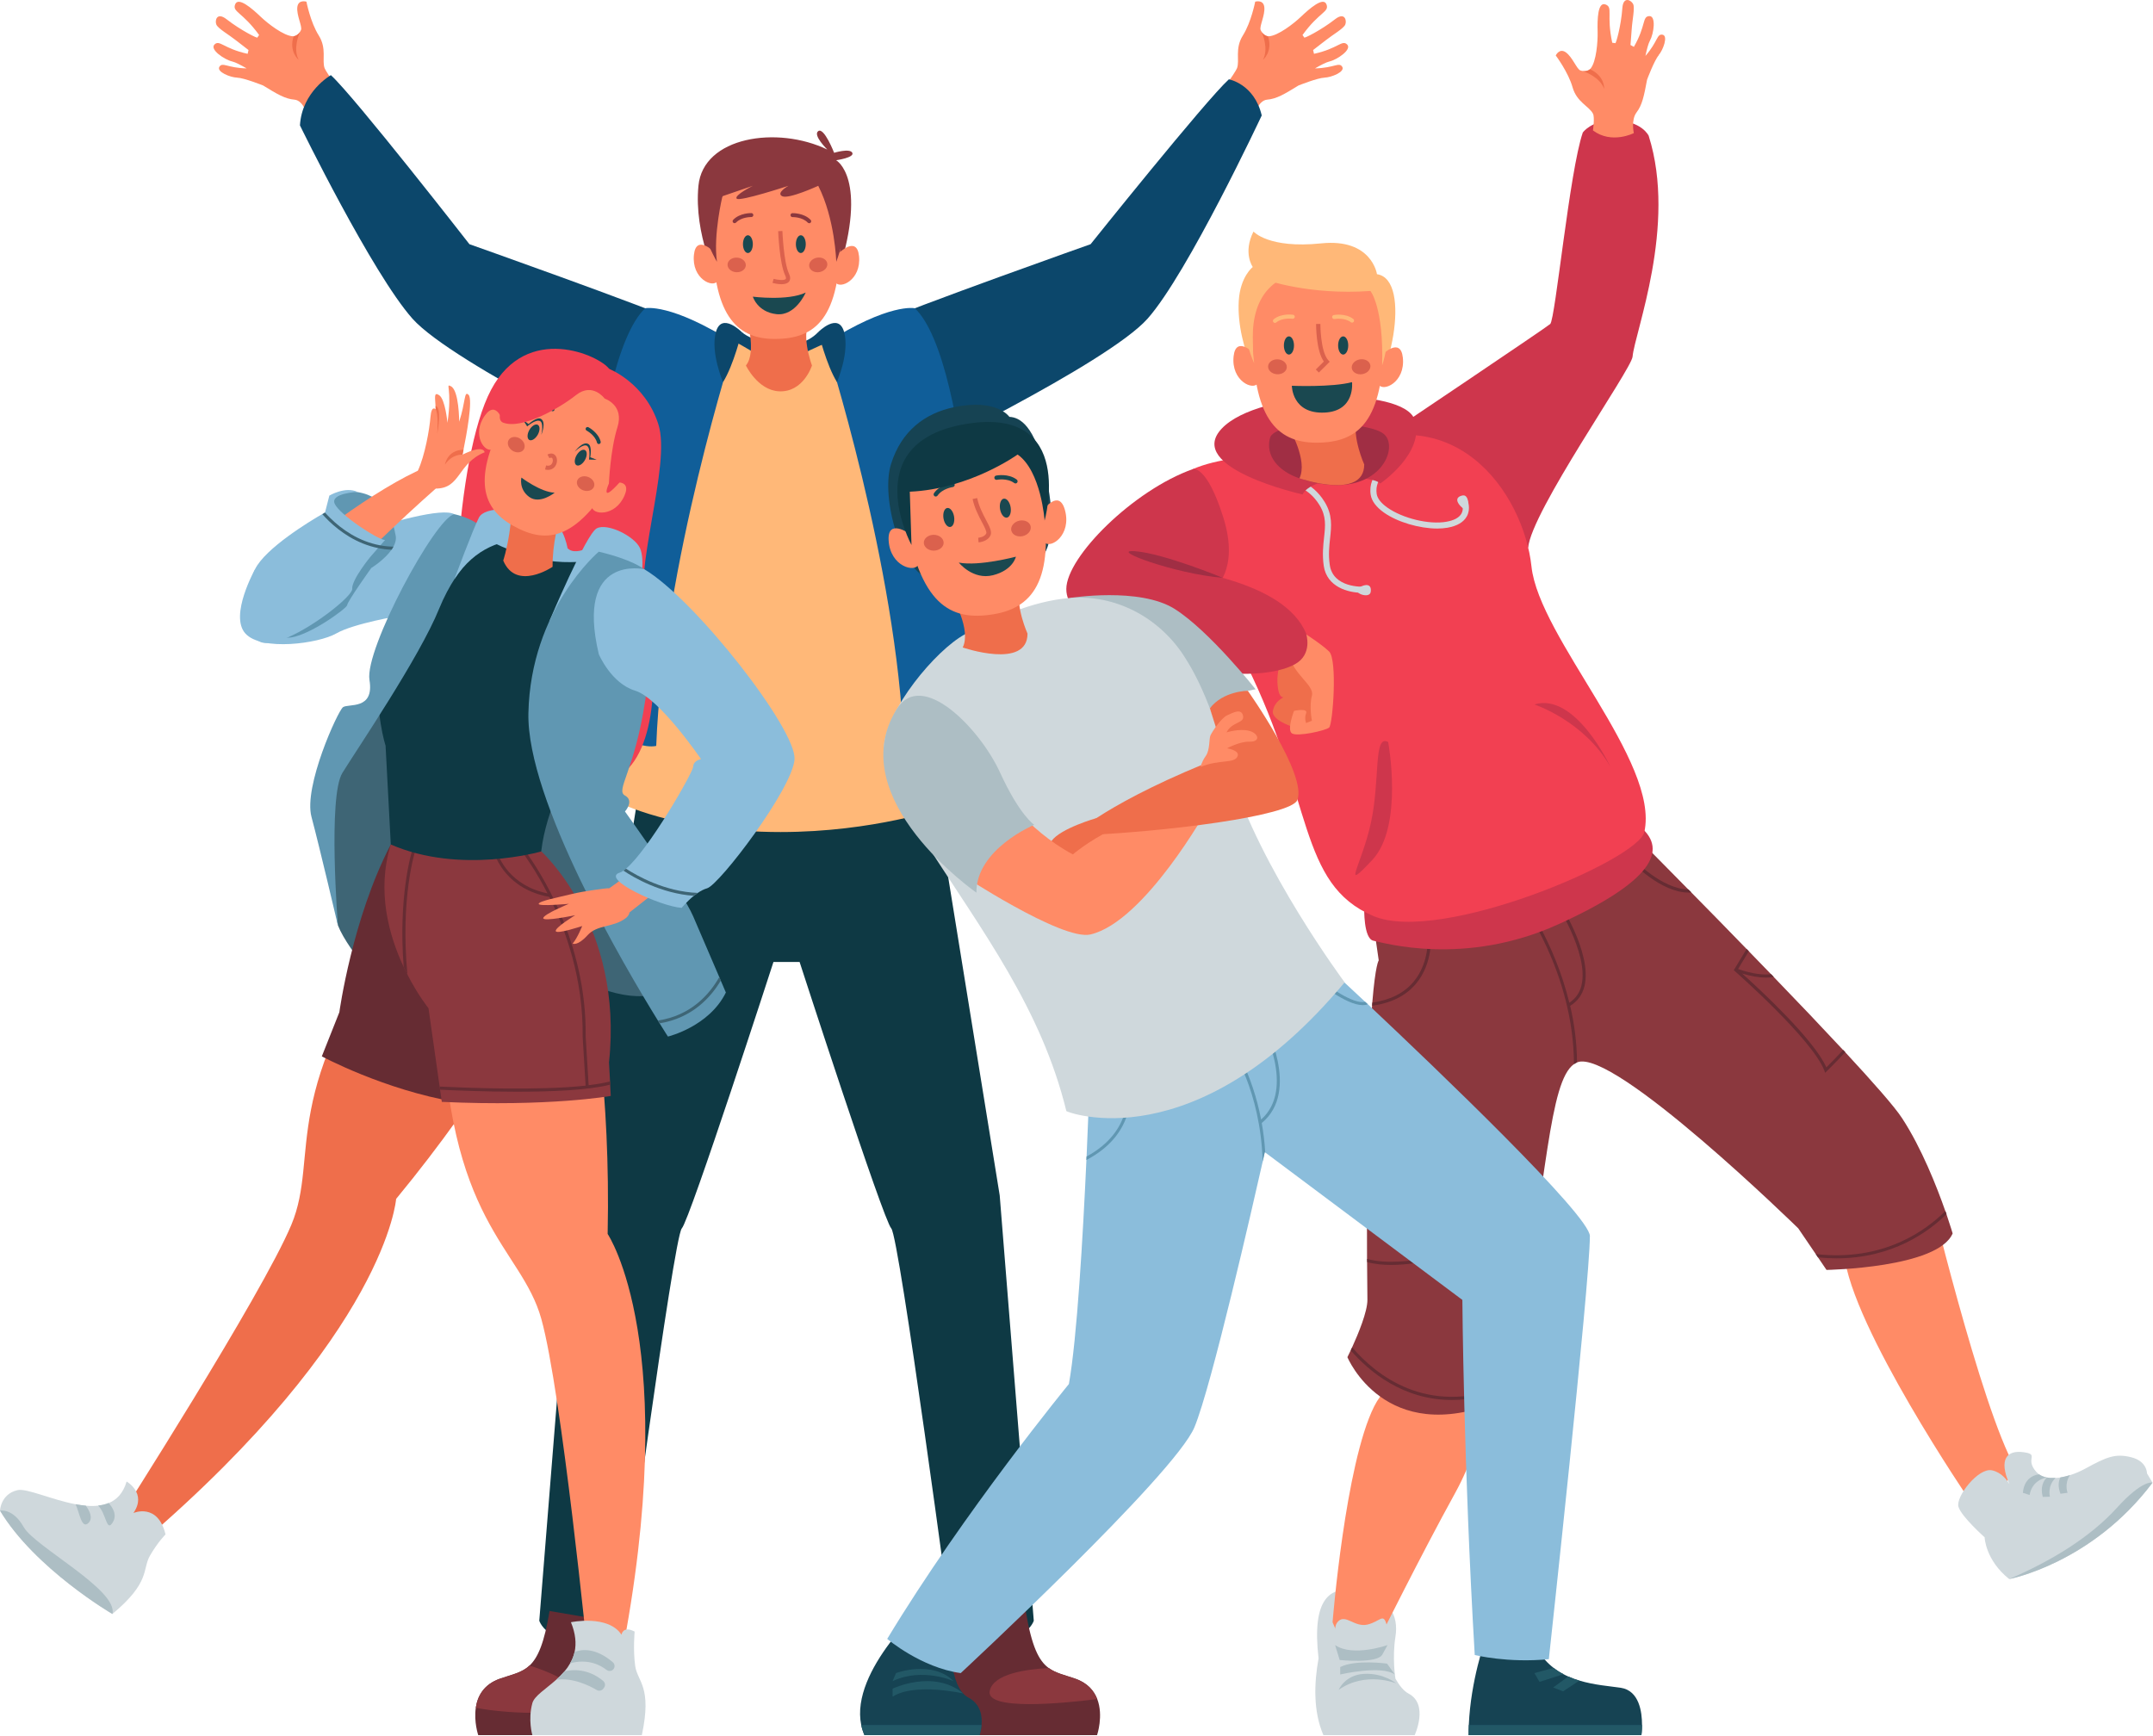 <svg width="1613" height="1301" viewBox="0 0 1613 1301" fill="none" xmlns="http://www.w3.org/2000/svg">
<path d="M1055.24 1268.92C1051.7 1267.07 1048.41 1262.96 1045.45 1257.78C1045.45 1257.78 1042.89 1242.46 1045.45 1226.35C1048 1210.25 1040.96 1197.1 1018.11 1192.13C995.875 1187.33 982.699 1198.01 987.846 1242.58C984.47 1261.11 983.77 1282.23 991.469 1300.06H1059.86C1059.86 1300.06 1070.64 1276.97 1055.24 1268.92Z" fill="#CFD8DC"/>
<path d="M1115.27 1028.66C1115.27 1028.66 1115.27 1073.16 1090.12 1118.76C1064.51 1165.22 1032.85 1228.94 1032.85 1228.94C1032.85 1228.94 1011.77 1249.48 998.345 1215.47C998.345 1215.47 1007.81 1097.07 1029.51 1053.76C1051.21 1010.42 1115.23 1028.66 1115.23 1028.66H1115.27Z" fill="#FF8B66"/>
<path d="M1443.25 883.844C1443.25 883.844 1483.97 1054.79 1509.91 1099.9C1509.91 1099.9 1503.94 1118.76 1475.9 1124.47C1475.9 1124.47 1387.26 994.481 1381.58 939.717C1375.89 884.954 1443.29 883.844 1443.29 883.844H1443.25Z" fill="#FF8B66"/>
<path d="M1462.93 924.065C1452.1 950.111 1368.4 951.508 1368.4 951.508L1362.02 942.1L1360.33 939.635L1347.24 920.367C1347.24 920.367 1208.53 784.628 1181.52 796.008H1181.48C1180.7 796.378 1179.91 796.789 1179.17 797.323C1160.6 810.552 1158.88 883.023 1136.93 1004.67C1134.83 1016.21 1130.18 1029.65 1126.64 1038.97C1126.23 1039.96 1125.86 1040.95 1125.48 1041.85C1123.47 1046.99 1122.07 1050.27 1122.07 1050.27C1037.42 1084.49 1009.46 1016.87 1009.46 1016.87C1009.46 1016.87 1010.45 1014.9 1011.93 1011.78C1012.26 1011.08 1012.63 1010.3 1013 1009.48C1017.45 999.699 1024.53 982.772 1024.45 973.857C1024.37 964.039 1024.28 954.589 1024.2 945.551C1024.2 944.729 1024.2 943.949 1024.16 943.168C1024.04 913.917 1024.08 888.528 1024.24 866.466V864.124C1024.32 854.511 1024.49 845.514 1024.65 837.133V834.75C1025.4 796.296 1026.63 770.619 1027.95 753.528C1027.99 752.748 1028.07 751.926 1028.11 751.187C1030.46 722.387 1032.93 719.594 1032.93 719.594L1015.97 601.973H1200.99C1200.99 601.973 1228.79 629.745 1264.85 666.432C1265.64 667.172 1266.38 667.911 1267.08 668.651C1280.17 681.92 1294.29 696.341 1308.45 710.966C1309.03 711.541 1309.61 712.117 1310.1 712.651C1315.66 718.402 1321.26 724.154 1326.78 729.865C1327.48 730.563 1328.09 731.261 1328.79 731.96C1347.36 751.146 1365.35 770.085 1380.75 786.641C1381.29 787.176 1381.82 787.751 1382.32 788.285C1403.4 811.045 1419.45 829.245 1424.97 837.749C1439.63 860.139 1451.08 889.308 1457.37 907.303C1457.7 908.165 1457.95 908.905 1458.24 909.685C1461.2 918.436 1462.85 924.024 1462.85 924.024L1462.93 924.065Z" fill="#8B383E"/>
<path d="M1060.68 737.26C1053.15 746.175 1042.15 751.639 1027.99 753.57C1028.03 752.789 1028.11 751.967 1028.15 751.228C1041.49 749.297 1051.83 744.12 1058.91 735.739C1071.63 720.785 1069.57 700.572 1069.53 700.408L1071.84 700.12C1071.92 700.983 1074.02 721.525 1060.68 737.26Z" fill="#662C33"/>
<path d="M1267.16 668.692C1266.42 668.733 1265.76 668.774 1265.02 668.774C1244.43 668.774 1222.98 646.343 1221.87 645.192L1223.52 643.59C1223.8 643.919 1245.17 666.268 1264.93 666.432C1265.72 667.172 1266.46 667.911 1267.16 668.651V668.692Z" fill="#662C33"/>
<path d="M1126.68 1039.02C1126.27 1040 1125.9 1040.99 1125.53 1041.89C1111.82 1046.9 1099.26 1048.96 1087.77 1048.96C1051.21 1048.96 1025.89 1027.84 1011.97 1011.82C1012.3 1011.12 1012.67 1010.34 1013.04 1009.52C1030.83 1030.31 1068.83 1060.99 1126.68 1038.97V1039.02Z" fill="#662C33"/>
<path d="M1176.37 753.693C1179.42 766.798 1181.4 781.054 1181.48 796.05C1180.7 796.419 1179.91 796.83 1179.17 797.364C1179.09 728.509 1139.11 674.772 1138.66 674.156L1140.47 672.8C1140.84 673.252 1164.52 705.174 1175.71 751.31C1180.37 748.27 1183.54 743.874 1184.85 738.204C1190.62 714.048 1164.43 674.526 1164.19 674.115L1166.08 672.841C1167.19 674.526 1193.05 713.555 1187.12 738.697C1185.55 745.271 1181.89 750.242 1176.33 753.652L1176.37 753.693Z" fill="#662C33"/>
<path d="M1382.4 788.367C1375.61 795.762 1369.18 802.048 1368.61 802.582L1367.37 803.814L1366.8 802.171C1357.82 778.753 1300.22 728.057 1299.64 727.564L1298.94 726.907L1308.54 711.048C1309.11 711.624 1309.69 712.199 1310.18 712.733L1302.15 726.044C1313.35 729.906 1321.3 730.604 1326.9 729.906C1327.6 730.604 1328.22 731.302 1328.92 732.001C1327.02 732.329 1325.05 732.494 1322.95 732.494C1317.8 732.494 1311.87 731.426 1305.24 729.454C1318.34 741.203 1358.97 778.795 1368.28 799.747C1371.9 796.173 1376.47 791.489 1380.88 786.683C1381.41 787.217 1381.95 787.792 1382.44 788.326L1382.4 788.367Z" fill="#662C33"/>
<path d="M1066.36 945.222L1065.46 945.387C1064.59 945.633 1054.22 947.77 1042.28 947.77C1036.31 947.77 1029.97 947.235 1024.28 945.633C1024.28 944.812 1024.28 944.031 1024.24 943.25C1039.31 947.564 1059.49 944.236 1064.06 943.374L1060.23 848.472C1058.09 853.689 1053.85 860.797 1045.86 864.699C1042.07 866.63 1037.83 867.534 1033.14 867.534C1030.34 867.534 1027.41 867.205 1024.32 866.548V864.206C1032.23 866.014 1039.11 865.521 1044.79 862.645C1054.46 857.839 1058.33 847.609 1059.49 843.542C1051.87 844.692 1036.43 840.789 1024.7 837.215V834.832C1037.38 838.653 1054.5 843.09 1060.68 840.953L1062.16 840.46L1066.36 945.222Z" fill="#662C33"/>
<path d="M1458.32 909.727C1445.02 922.832 1417.77 942.84 1375.85 942.84C1371.41 942.84 1366.8 942.593 1362.02 942.1L1360.33 939.635C1411.3 945.469 1443.25 921.6 1457.46 907.385C1457.79 908.206 1458.03 908.946 1458.32 909.727Z" fill="#662C33"/>
<path d="M1235.25 101.868C1235.25 101.868 1230.14 90.2 1208.69 90.2C1192.14 90.2 1185.8 99.32 1185.8 99.32C1175.88 128.202 1165.26 238.839 1161.43 242.742C1159.49 244.755 1036.68 327.25 1036.68 327.25C1103.33 328.482 1144.88 410.443 1144.88 410.443C1147.02 383.493 1222.28 276.759 1223.1 267.268C1224.63 249.315 1256.45 169.121 1235.21 101.868H1235.25Z" fill="#CE364C"/>
<path d="M1022.06 680.236C1022.06 680.236 1021.44 703.325 1028.94 704.845C1036.43 706.365 1097.36 724.36 1167.44 692.561C1237.51 660.763 1249.7 637.181 1229.16 619.721C1208.57 602.219 1022.06 680.277 1022.06 680.277V680.236Z" fill="#CE364C"/>
<path d="M993.981 343.231C993.981 343.231 930.205 335.713 893.644 351.489C893.644 351.489 883.433 396.639 933.705 497.704C983.935 598.768 972.283 662.406 1028.94 686.358C1079.17 707.598 1227.26 644.371 1231.92 623.418C1243.61 570.626 1153.07 478.025 1147.35 424.37C1141.62 370.716 1089.05 290.028 993.981 343.231Z" fill="#F24052"/>
<path d="M893.644 351.489C849.095 367.265 798.948 417.222 798.865 441.296C798.783 465.371 840.696 474.656 840.696 474.656L909.372 441.296C909.372 441.296 929.011 427.616 916.495 387.724C903.978 347.832 893.644 351.489 893.644 351.489Z" fill="#CE364C"/>
<path d="M1076.78 396.023C1063.48 396.023 1046.93 391.257 1036.68 383.945C1031.04 379.918 1027.66 375.399 1026.92 370.839C1024.41 355.022 1039.81 347.011 1040.46 346.682L1042.52 350.749C1041.99 351.037 1029.43 357.651 1031.41 370.141C1031.94 373.468 1034.66 376.96 1039.31 380.247C1050.8 388.423 1070.68 393.229 1083.61 390.929C1089.46 389.902 1093.25 387.806 1094.94 384.725C1096.99 380.945 1095.22 376.632 1095.22 376.591L1099.42 374.783C1099.55 375.029 1102.1 381.069 1098.97 386.82C1096.58 391.216 1091.68 394.133 1084.4 395.407C1082.05 395.818 1079.45 396.023 1076.74 396.023H1076.78Z" fill="#CFD8DC"/>
<path d="M1020.25 444.131C1010.37 444.131 994.022 440.023 991.716 423.877C990.564 415.661 991.305 408.8 991.963 402.761C992.952 393.846 993.693 386.82 988.505 378.398C979.9 364.471 968.207 363.567 967.713 363.526L968.001 358.966C968.578 358.966 982.494 359.993 992.375 376.015C998.386 385.793 997.481 394.297 996.492 403.295C995.834 409.375 995.134 415.62 996.245 423.261C998.716 440.68 1020.99 439.612 1021.94 439.571L1022.23 444.131C1021.61 444.131 1020.95 444.172 1020.29 444.172L1020.25 444.131Z" fill="#CFD8DC"/>
<path d="M1034.12 362.253C1034.12 362.253 1067.84 339.328 1059.86 314.555C1051.87 289.741 943.298 291.466 915.301 321.128C887.304 350.79 975.865 370.469 975.865 370.469C982.741 356.665 1026.55 355.145 1034.17 362.294L1034.12 362.253Z" fill="#CE364C"/>
<path d="M973.518 358.391C957.502 352.968 948.032 341.464 951.45 328.153C954.867 314.843 1023.67 314.514 1036.68 325.113C1049.69 335.713 1031.36 377.987 973.477 358.391H973.518Z" fill="#A02E44"/>
<path d="M965.901 321.005C965.901 321.005 980.065 345.121 973.518 358.391C973.518 358.391 1022.06 375.112 1022.06 347.997C1022.06 347.997 1012.92 327.661 1016.38 314.555L965.901 321.005Z" fill="#EF6E4B"/>
<path d="M949.721 299.929C949.721 299.929 925.882 261.804 928.065 225.405C929.176 207.205 938.563 200.056 938.563 200.056C938.563 200.056 930.988 189.539 939.099 173.475C939.099 173.475 950.339 186.458 989.782 182.349C1027.82 178.405 1031.61 205.438 1031.61 205.438C1058.79 209.464 1040.46 291.507 1021.48 299.888H949.721V299.929Z" fill="#FFB878"/>
<path d="M939.592 264.721C939.592 264.721 925.882 251.081 924.194 267.022C922.259 285.509 939.057 292.945 942.351 287.07C945.645 281.195 939.592 264.721 939.592 264.721Z" fill="#FF8B66"/>
<path d="M1035.61 265.707C1035.61 265.707 1049.32 252.067 1051 268.008C1052.94 286.495 1036.14 293.931 1032.85 288.056C1029.55 282.181 1035.61 265.707 1035.61 265.707Z" fill="#FF8B66"/>
<path d="M986.158 331.687C955.732 331.687 938.563 311.843 938.563 252.396C938.563 221.707 954.208 202.891 988.299 202.891C1022.39 202.891 1036.72 221.707 1036.72 252.396C1036.72 316.28 1017.61 331.687 986.158 331.687Z" fill="#FF8B66"/>
<path d="M1026.63 273.595C1027.17 276.635 1024.49 279.675 1020.66 280.333C1016.83 280.99 1013.29 279.059 1012.76 276.019C1012.22 272.979 1014.9 269.939 1018.73 269.281C1022.55 268.624 1026.1 270.555 1026.63 273.595Z" fill="#DB614D"/>
<path d="M964.049 275.279C963.843 278.361 960.549 280.661 956.679 280.415C952.809 280.168 949.844 277.457 950.05 274.376C950.256 271.294 953.55 268.994 957.42 269.24C961.29 269.487 964.255 272.198 964.049 275.279Z" fill="#DB614D"/>
<path d="M1013.21 241.715C1012.8 241.797 1012.39 241.715 1012.06 241.427C1007.2 237.729 999.951 239.044 999.827 239.044C999.004 239.167 998.222 238.674 998.057 237.812C997.892 236.99 998.428 236.209 999.251 236.045C999.58 235.963 1007.98 234.484 1013.87 239.003C1014.53 239.496 1014.65 240.482 1014.16 241.139C1013.91 241.468 1013.54 241.673 1013.17 241.715H1013.21Z" fill="#FFB878"/>
<path d="M954.99 241.92C954.62 241.879 954.249 241.673 954.002 241.386C953.467 240.728 953.549 239.784 954.208 239.249C959.972 234.525 968.412 235.798 968.742 235.84C969.565 235.963 970.142 236.743 970.018 237.565C969.895 238.387 969.071 238.962 968.289 238.839C968.248 238.839 960.837 237.77 956.143 241.591C955.814 241.879 955.402 241.961 954.99 241.92Z" fill="#FFB878"/>
<path d="M1010.08 258.846C1010.08 262.626 1008.39 265.666 1006.29 265.666C1004.19 265.666 1002.5 262.626 1002.5 258.846C1002.5 255.067 1004.19 252.026 1006.29 252.026C1008.39 252.026 1010.08 255.067 1010.08 258.846Z" fill="#1A4850"/>
<path d="M969.442 258.846C969.442 262.626 967.754 265.666 965.654 265.666C963.554 265.666 961.866 262.626 961.866 258.846C961.866 255.067 963.554 252.026 965.654 252.026C967.754 252.026 969.442 255.067 969.442 258.846Z" fill="#1A4850"/>
<path d="M947.868 209.505C947.868 209.505 980.271 221.337 1026.75 218.01C1026.75 218.01 1036.68 230.335 1035.48 273.842C1035.48 273.842 1062.7 195.496 983.235 195.496C903.772 195.496 939.592 272.116 939.592 272.116C939.592 272.116 933.087 224.213 947.868 209.505Z" fill="#FFB878"/>
<path d="M988.052 279.141L985.787 276.841L991.798 270.884C985.952 262.667 985.993 243.604 985.993 242.742H989.204C989.204 242.947 989.204 263.447 995.133 269.898L996.204 271.048L988.052 279.141Z" fill="#DB614D"/>
<path d="M967.878 289.042C967.878 289.042 997.81 290.316 1012.92 286.331C1012.92 286.331 1015.6 308.064 992.376 309.132C967.837 310.282 967.837 289.042 967.837 289.042H967.878Z" fill="#1A4850"/>
<path d="M1095.84 371.209C1101.56 370.141 1100.99 385.054 1095.84 380.74C1090.69 376.426 1090.12 372.277 1095.84 371.209Z" fill="#CFD8DC"/>
<path d="M1026.92 443.515C1026.05 449.267 1012.1 443.803 1017.9 440.393C1023.67 436.942 1027.78 437.804 1026.92 443.515Z" fill="#CFD8DC"/>
<path d="M965.572 474.656C965.572 474.656 956.514 497.868 957.008 510.973C957.543 524.079 961.825 522.395 961.825 522.395C961.825 522.395 954.949 525.106 953.632 532.665C952.314 540.225 971.459 545.771 972.777 545.771C974.094 545.771 987.599 540.636 987.599 540.636L990.44 497.745L978.5 490.268L965.572 474.656Z" fill="#EF6E4B"/>
<path d="M972.818 471.616C972.818 471.616 989.329 481.887 995.751 488.131C1002.13 494.417 998.51 542.854 995.751 545.155C992.993 547.455 971.954 552.139 967.919 549.51C963.884 546.88 969.483 532.624 969.483 532.624C969.483 532.624 980.065 530.324 978.541 534.35C977.018 538.376 978.541 541.745 978.541 541.745L982.864 540.019C982.864 540.019 980.724 529.173 982.864 521.203C985.005 513.233 967.96 504.811 965.902 490.185C963.843 475.56 972.818 471.575 972.818 471.575V471.616Z" fill="#FF8B66"/>
<path d="M801.583 448.034C796.313 425.233 818.958 417.181 850.496 421.084C887.056 425.603 962.155 435.134 978.5 474.656C978.5 474.656 983.852 490.268 970.019 497.745C931.44 518.697 811.505 490.843 801.583 448.034Z" fill="#CE364C"/>
<path d="M916 432.916C916 432.916 872.399 414.839 850.701 413.031C829.003 411.183 880.716 430.122 916 432.916Z" fill="#A02E44"/>
<path d="M1242.7 41.393C1239.41 45.132 1233.97 59.675 1233.97 59.675C1231.67 71.918 1230.35 78.656 1226.07 84.243C1221.83 89.871 1224.05 99.731 1224.05 99.731C1224.05 99.731 1207.42 108.277 1193.42 97.718C1193.42 97.718 1194.9 87.899 1193.42 85.147C1190.54 79.6 1181.31 76.601 1178.14 65.386C1174.97 54.129 1165.55 41.557 1165.55 41.557C1165.55 41.557 1168.26 35.724 1173.16 39.257C1178.14 42.872 1181.31 51.828 1183.99 52.773C1184.53 52.938 1185.1 53.102 1185.64 53.143C1185.64 53.143 1185.68 53.143 1185.76 53.184C1187.82 53.472 1189.92 53.02 1191.2 51.787C1191.28 51.746 1191.44 51.664 1191.53 51.5C1196.05 46.241 1197.08 30.835 1196.92 23.933C1196.63 14.36 1197 1.132 1202.85 3.35C1208.69 5.569 1203.34 10.909 1207.87 32.026L1210.05 32.314C1210.46 33.834 1214.5 19.496 1215.45 6.021C1216.15 -3.223 1222.2 0.187 1223.56 3.104C1224.92 6.021 1222.86 15.223 1222.45 21.961C1222.12 26.398 1221.75 30.999 1221.54 33.711L1224.09 35.107C1233.32 19.044 1230.19 12.388 1235.58 12.06C1240.93 11.731 1239 25.288 1236.12 30.424C1234.88 32.642 1233.69 37.326 1232.74 41.886C1242.21 30.999 1241.14 25.288 1245.5 25.987C1249.99 26.727 1245.96 37.531 1242.66 41.27L1242.7 41.393Z" fill="#FF8B66"/>
<path d="M1201.82 66.536C1198.61 57.744 1187.2 53.718 1185.76 53.266C1187.82 53.554 1189.92 53.102 1191.2 51.869C1202.39 56.881 1201.82 66.536 1201.82 66.536Z" fill="#EF6E4B"/>
<path d="M1003.29 1233.17C1003.29 1233.17 996.944 1220.27 1002.59 1214.77C1008.23 1209.22 1014.85 1219.49 1024.49 1217.23C1034.12 1214.93 1036.35 1208.11 1038.86 1217.44C1041.37 1226.77 1038.32 1256.02 1003.29 1233.22V1233.17Z" fill="#CFD8DC"/>
<path d="M1039.52 1232.6C1039.52 1232.6 1013.66 1241.76 1000.24 1232.6L1003.66 1243.77C1003.66 1243.77 1031.78 1246.73 1035.65 1239.67L1039.52 1232.6Z" fill="#ADBEC4"/>
<path d="M1039.19 1246.49C1039.19 1246.49 1015.51 1243.2 1004.07 1249.07V1254.62C1004.07 1254.62 1034.95 1247.43 1044.95 1254.62L1039.19 1246.49Z" fill="#ADBEC4"/>
<path d="M1002.92 1266.12C1002.92 1266.12 1007.53 1254.95 1021.94 1254.17C1036.35 1253.35 1046.06 1261.28 1046.06 1261.28C1046.06 1261.28 1023.21 1251.87 1002.92 1266.12Z" fill="#ADBEC4"/>
<path d="M1612.64 1110.91C1567.14 1171.47 1505.26 1183.14 1505.26 1183.14C1487.31 1168.8 1486.85 1151.83 1486.85 1151.83C1486.85 1151.83 1469.52 1136.42 1467.26 1129.03C1464.95 1121.63 1482.12 1099.37 1492.41 1101.67C1499.49 1103.23 1503.61 1108.86 1505.51 1112.18C1497.02 1093.08 1503.82 1086.43 1515.88 1088.07C1528.44 1089.75 1516.58 1092.71 1525.56 1102.82C1526.21 1103.56 1526.91 1104.13 1527.7 1104.71C1529.34 1105.86 1531.32 1106.64 1533.54 1107.05C1535.52 1107.42 1537.7 1107.5 1540.01 1107.38C1541.2 1107.34 1542.44 1107.21 1543.67 1107.01C1546.02 1106.64 1548.37 1106.06 1550.84 1105.28C1554.62 1104.09 1558.58 1102.41 1562.4 1100.31C1578.13 1091.72 1584.76 1088.81 1596.74 1091.89C1608.68 1094.89 1608.48 1103.93 1608.48 1103.93L1612.68 1110.99L1612.64 1110.91Z" fill="#CFD8DC"/>
<path d="M1612.64 1110.91C1567.14 1171.47 1505.26 1183.13 1505.26 1183.13C1536.84 1169.58 1565.86 1151.83 1585.71 1130.01C1605.51 1108.16 1612.64 1110.95 1612.64 1110.95V1110.91Z" fill="#ADBEC4"/>
<path d="M1527.66 1104.67C1529.3 1105.82 1531.28 1106.6 1533.5 1107.01C1521.48 1109.43 1520.61 1120.15 1520.61 1120.15L1515.51 1118.51C1516.62 1105.65 1526.79 1104.75 1527.66 1104.71V1104.67Z" fill="#ADBEC4"/>
<path d="M1535.77 1121.43L1530.41 1121.59C1528.4 1114.03 1530.99 1109.51 1533.5 1107.01C1535.48 1107.38 1537.66 1107.46 1539.97 1107.34C1533.63 1113.58 1535.77 1121.43 1535.77 1121.43Z" fill="#ADBEC4"/>
<path d="M1548.98 1118.51L1543.67 1119.21C1541.61 1113.83 1542.19 1109.8 1543.63 1106.97C1545.98 1106.6 1548.32 1106.02 1550.79 1105.24C1546.39 1111.77 1548.98 1118.51 1548.98 1118.51Z" fill="#ADBEC4"/>
<path d="M1040.01 556.001C1040.01 556.001 1051.75 619.228 1028.03 644.412C1004.31 669.596 1020 648.89 1027.08 616.434C1034.16 583.978 1028.77 549.756 1040.05 556.001H1040.01Z" fill="#CE364C"/>
<path d="M1149.53 527.818C1149.53 527.818 1186.95 540.102 1206.51 574.57C1206.51 574.57 1180.37 518.41 1149.53 527.818Z" fill="#CE364C"/>
<path d="M177.658 58.196C182.64 58.279 197.092 64.03 197.092 64.03C207.714 70.562 213.602 74.096 220.642 74.671C227.683 75.287 230.523 87.324 230.523 87.324C230.523 87.324 258.191 93.364 259.756 75.944C259.756 75.944 244.275 54.088 243.204 51.13C241.022 45.255 245.016 36.463 238.799 26.562C232.541 16.661 229.576 1.255 229.576 1.255C229.576 1.255 223.442 -0.676 222.742 5.363C222.083 11.485 226.612 19.825 225.5 22.454C225.253 22.988 225.006 23.481 224.677 23.933C224.677 23.933 224.677 23.933 224.636 24.056C223.442 25.741 221.713 27.014 219.942 27.137C219.86 27.137 219.695 27.22 219.53 27.178C212.614 27.014 200.427 17.442 195.445 12.676C188.528 6.062 178.441 -2.566 176.176 3.268C173.912 9.102 181.446 8.732 194.127 26.234L192.851 28.041C193.674 29.356 180.334 22.701 169.712 14.402C162.383 8.691 160.819 15.47 162.095 18.428C163.33 21.386 171.565 26.069 176.835 30.26C180.334 33.012 183.999 35.806 186.181 37.49L185.522 40.325C167.406 36.381 164.565 29.561 160.695 33.341C156.866 37.08 168.23 44.762 173.994 46.077C176.464 46.652 180.746 48.911 184.781 51.253C170.33 50.925 166.789 46.323 164.401 49.98C161.93 53.8 172.676 58.073 177.658 58.155V58.196Z" fill="#FF8B66"/>
<path d="M223.771 44.844C219.366 36.587 224.06 25.412 224.677 24.056C223.483 25.741 221.754 27.014 219.983 27.137C216.196 38.805 223.771 44.844 223.771 44.844Z" fill="#EF6E4B"/>
<path d="M992.293 58.196C987.311 58.279 972.859 64.03 972.859 64.03C962.237 70.562 956.349 74.096 949.309 74.671C942.269 75.287 939.428 87.324 939.428 87.324C939.428 87.324 911.76 93.364 910.195 75.944C910.195 75.944 925.676 54.088 926.747 51.13C928.929 45.255 924.935 36.463 931.152 26.562C937.41 16.661 940.375 1.255 940.375 1.255C940.375 1.255 946.509 -0.676 947.209 5.363C947.868 11.485 943.339 19.825 944.451 22.454C944.698 22.988 944.945 23.481 945.274 23.933C945.274 23.933 945.274 23.933 945.315 24.056C946.509 25.741 948.238 27.014 950.009 27.137C950.091 27.137 950.256 27.22 950.421 27.178C957.338 27.014 969.525 17.442 974.506 12.676C981.423 6.062 991.51 -2.566 993.775 3.268C996.039 9.102 988.505 8.732 975.824 26.234L977.1 28.041C976.277 29.356 989.617 22.701 1000.24 14.402C1007.57 8.691 1009.13 15.47 1007.86 18.428C1006.62 21.386 998.386 26.069 993.116 30.26C989.617 33.012 985.952 35.806 983.77 37.49L984.429 40.325C1002.54 36.381 1005.39 29.561 1009.26 33.341C1013.08 37.08 1001.72 44.762 995.957 46.077C993.487 46.652 989.205 48.911 985.17 51.253C999.621 50.925 1003.16 46.323 1005.55 49.98C1008.02 53.8 997.275 58.073 992.293 58.155V58.196Z" fill="#FF8B66"/>
<path d="M946.18 44.844C950.586 36.587 945.892 25.412 945.274 24.056C946.468 25.741 948.198 27.014 949.968 27.137C953.756 38.805 946.18 44.844 946.18 44.844Z" fill="#EF6E4B"/>
<path d="M748.965 895.635L695.77 567.011L589.257 578.884L482.745 567.011L429.55 895.635L404.023 1214.36C404.023 1214.36 412.134 1240.77 465.288 1222.53C465.288 1222.53 504.69 926.9 510.783 920.408C516.877 913.917 579.458 720.785 579.458 720.785H599.056C599.056 720.785 661.638 913.876 667.732 920.408C673.825 926.9 713.227 1222.53 713.227 1222.53C766.339 1240.77 774.491 1214.36 774.491 1214.36L748.965 895.635Z" fill="#0E3944"/>
<path d="M555.743 248.781C562.454 255.313 595.557 267.104 613.055 248.781L624.912 260.408C624.912 260.408 611.408 292.124 587.693 293.233C563.978 294.342 546.85 265.009 546.85 265.009L555.784 248.781H555.743Z" fill="#0C476B"/>
<path d="M649.451 245.207C689.059 228.198 817.063 182.966 817.063 182.966C817.063 182.966 903.113 75.41 920.653 59.429C920.653 59.429 939.716 62.839 945.274 86.503C945.274 86.503 889.856 204.863 859.759 238.757C829.662 272.65 677.119 345.943 677.119 345.943L649.492 245.207H649.451Z" fill="#0C476B"/>
<path d="M510.783 242.742C522.559 235.306 581.723 274.787 581.723 274.787C581.723 274.787 658.633 234.032 676.707 241.92C676.707 241.92 692.971 263.653 699.517 319.485C706.063 375.317 706.475 605.177 706.475 605.177C706.475 605.177 654.763 623.418 584.811 623.418C505.06 623.418 462.159 600.617 462.159 600.617C462.159 600.617 447.913 282.387 510.783 242.742Z" fill="#FFB878"/>
<path d="M558.831 236.785C558.831 236.785 567.354 263.53 558.831 273.842C558.831 273.842 567.683 292.37 583.576 293.192C601.938 294.137 608.32 273.842 608.32 273.842C608.32 273.842 598.603 248 608.32 238.921L558.831 236.785Z" fill="#EF6E4B"/>
<path d="M537.627 210.45C537.627 210.45 519.717 176.023 523.258 139.212C526.799 102.402 582.381 93.98 619.807 112.056C619.807 112.056 608.691 101.21 613.055 98.211C617.419 95.212 624.912 114.48 624.912 114.48C624.912 114.48 636.729 110.865 638.54 114.48C640.352 118.096 626.436 120.068 626.436 120.068C626.436 120.068 650.604 133.42 628.042 204.617L537.668 210.45H537.627Z" fill="#8B383E"/>
<path d="M534.91 188.635C534.91 188.635 521.529 175.324 519.882 190.895C517.988 208.93 534.375 216.202 537.586 210.45C540.798 204.699 534.869 188.635 534.869 188.635H534.91Z" fill="#FF8B66"/>
<path d="M628.536 189.58C628.536 189.58 641.917 176.269 643.564 191.84C645.457 209.875 629.071 217.147 625.859 211.395C622.648 205.644 628.577 189.58 628.577 189.58H628.536Z" fill="#FF8B66"/>
<path d="M580.323 253.958C550.679 253.958 533.922 234.607 533.922 176.639C533.922 146.731 549.155 128.366 582.381 128.366C615.607 128.366 629.606 146.731 629.606 176.639C629.606 238.962 610.955 253.958 580.323 253.958Z" fill="#FF8B66"/>
<path d="M619.766 197.304C620.301 200.262 617.666 203.22 613.96 203.877C610.255 204.535 606.796 202.645 606.261 199.646C605.726 196.688 608.361 193.73 612.066 193.072C615.813 192.415 619.23 194.305 619.766 197.304Z" fill="#DB614D"/>
<path d="M558.749 198.947C558.543 201.946 555.331 204.206 551.543 203.959C547.756 203.713 544.874 201.084 545.079 198.043C545.285 195.044 548.497 192.785 552.285 193.031C556.072 193.278 558.954 195.907 558.749 198.947Z" fill="#DB614D"/>
<path d="M606.22 167.231C605.809 167.231 605.438 167.067 605.15 166.779C601.033 162.465 593.827 162.671 593.745 162.671C592.963 162.671 592.263 162.054 592.222 161.233C592.222 160.411 592.839 159.754 593.663 159.713C593.992 159.713 602.309 159.507 607.332 164.766C607.908 165.341 607.867 166.286 607.291 166.861C607.003 167.149 606.632 167.272 606.261 167.272L606.22 167.231Z" fill="#8B383E"/>
<path d="M550.349 167.231C549.979 167.231 549.608 167.108 549.32 166.82C548.744 166.245 548.703 165.341 549.279 164.725C554.302 159.466 562.619 159.672 562.948 159.672C563.772 159.672 564.389 160.37 564.389 161.192C564.389 162.013 563.648 162.63 562.866 162.63C562.825 162.63 555.537 162.465 551.461 166.738C551.173 167.026 550.761 167.19 550.391 167.19L550.349 167.231Z" fill="#8B383E"/>
<path d="M603.668 182.925C603.668 186.581 602.021 189.58 599.962 189.58C597.903 189.58 596.257 186.581 596.257 182.925C596.257 179.268 597.903 176.269 599.962 176.269C602.021 176.269 603.668 179.268 603.668 182.925Z" fill="#1A4850"/>
<path d="M564.019 182.925C564.019 186.581 562.372 189.58 560.313 189.58C558.255 189.58 556.608 186.581 556.608 182.925C556.608 179.268 558.255 176.269 560.313 176.269C562.372 176.269 564.019 179.268 564.019 182.925Z" fill="#1A4850"/>
<path d="M564.019 222.282C564.019 222.282 590.163 225.651 603.626 219.201C603.626 219.201 596.01 236.99 581.723 235.388C567.436 233.786 564.019 222.282 564.019 222.282Z" fill="#1A4850"/>
<path d="M626.518 196.153C626.518 196.153 625.612 163.944 613.014 139.212C613.014 139.212 590.863 149.442 586.005 147.018C581.146 144.594 590.657 139.212 590.657 139.212C590.657 139.212 554.137 151.25 551.914 148.826C549.732 146.402 564.019 139.212 564.019 139.212L541.25 147.018C541.25 147.018 534.251 175.982 537.133 196.153C537.133 196.153 527.334 179.309 526.14 167.683C524.946 156.056 530.051 122.902 564.348 120.478C598.644 118.054 617.872 125.819 626.395 141.554C634.876 157.248 633.847 176.598 626.518 196.153Z" fill="#8B383E"/>
<path d="M585.469 212.957C582.587 212.957 579.664 212.217 578.758 211.971L579.582 208.93C582.711 209.793 587.569 210.286 588.64 209.054C589.01 208.602 588.846 207.616 588.228 206.301C583.946 197.222 583.04 174.174 582.999 173.188L586.169 173.065C586.169 173.311 587.075 196.441 591.069 204.945C592.304 207.534 592.263 209.629 591.069 211.067C589.875 212.505 587.652 212.957 585.469 212.957Z" fill="#DB614D"/>
<path d="M618.325 257.244C618.325 257.244 672.014 423.549 677.119 558.877C677.119 558.877 696.511 564.218 718.333 534.555C740.154 504.893 727.185 270.062 685.354 230.951C685.354 230.951 666.373 226.637 618.325 257.244Z" fill="#105E99"/>
<path d="M627.053 286.331C627.053 286.331 636.647 264.064 632.406 248.781C628.165 233.498 613.055 248.781 613.055 248.781C613.055 248.781 619.148 273.801 627.095 286.331H627.053Z" fill="#0C476B"/>
<path d="M519.306 245.207C479.698 228.198 351.694 182.966 351.694 182.966C351.694 182.966 265.438 72.247 247.898 56.306C247.898 56.306 226.2 68.549 224.718 93.939C224.718 93.939 278.901 204.904 309.039 238.798C339.177 272.691 491.679 345.984 491.679 345.984L519.306 245.248V245.207Z" fill="#0C476B"/>
<path d="M550.432 257.244C550.432 257.244 496.743 423.549 491.638 558.877C491.638 558.877 472.246 564.218 450.424 534.555C428.603 504.893 441.572 270.062 483.403 230.951C483.403 230.951 502.384 226.637 550.432 257.244Z" fill="#105E99"/>
<path d="M541.703 286.331C541.703 286.331 532.11 264.064 536.351 248.781C540.592 233.498 555.702 248.781 555.702 248.781C555.702 248.781 549.609 273.801 541.662 286.331H541.703Z" fill="#0C476B"/>
<path d="M821.881 1300.06H715.286C707.834 1257.78 719.732 1215.43 719.732 1215.43L768.48 1207.09C772.927 1233.83 778.279 1244.35 785.649 1249.77H785.69C791.084 1253.67 797.548 1254.99 805.577 1257.74C814.758 1260.95 819.616 1266.74 822.046 1273.03C826.863 1285.51 821.922 1300.02 821.922 1300.02L821.881 1300.06Z" fill="#662C33"/>
<path d="M822.004 1273.07C795.736 1276.35 737.972 1281.94 741.513 1266.78C744.436 1254.09 768.81 1250.68 785.608 1249.81H785.649C791.043 1253.72 797.507 1255.03 805.535 1257.78C814.717 1260.99 819.575 1266.78 822.004 1273.07Z" fill="#8B383E"/>
<path d="M464.876 1300.06H358.281C358.281 1300.06 354.905 1290.12 356.469 1279.56C357.746 1270.97 362.316 1262.01 374.626 1257.74C383.849 1254.54 390.93 1253.35 396.736 1247.92C403.035 1242.01 407.77 1231.04 411.722 1207.05L460.47 1215.39C460.47 1215.39 472.328 1257.7 464.917 1300.02L464.876 1300.06Z" fill="#662C33"/>
<path d="M356.428 1279.6C357.705 1271.01 362.275 1262.06 374.585 1257.78C383.808 1254.58 390.889 1253.39 396.695 1247.96C410.199 1252.11 429.056 1259.71 434.903 1271.26C443.055 1287.08 380.72 1284.57 356.428 1279.56V1279.6Z" fill="#8B383E"/>
<path d="M1230.19 1292.46C1230.19 1296.94 1229.73 1300.06 1229.73 1300.06H1100.25C1100.25 1297.51 1100.29 1294.96 1100.41 1292.46C1101.89 1258.65 1112.56 1229.31 1112.56 1229.31L1144.92 1215.43C1147.72 1232.07 1154.88 1242.71 1163.9 1249.65C1166.29 1251.54 1168.76 1253.06 1171.31 1254.37C1172.5 1255.03 1173.7 1255.61 1174.93 1256.14C1177.65 1257.37 1180.41 1258.36 1183.21 1259.18C1194.65 1262.63 1206.18 1263.37 1214.29 1264.6C1228.09 1266.74 1230.19 1282.68 1230.19 1292.38V1292.46Z" fill="#164353"/>
<path d="M1230.19 1292.46C1230.19 1296.94 1229.73 1300.06 1229.73 1300.06H1100.25C1100.25 1297.51 1100.29 1294.96 1100.41 1292.46H1230.19Z" fill="#225866"/>
<path d="M1171.31 1254.41L1153.36 1260.17L1149.57 1253.59L1163.94 1249.69C1166.33 1251.58 1168.8 1253.1 1171.35 1254.41H1171.31Z" fill="#225866"/>
<path d="M1183.17 1259.26L1171.06 1267.27L1163.61 1264.36L1174.89 1256.18C1177.61 1257.41 1180.37 1258.4 1183.17 1259.22V1259.26Z" fill="#225866"/>
<path d="M735.378 1292.46C735.048 1296.85 733.895 1300.06 733.895 1300.06H647.64C646.528 1297.55 645.746 1295.05 645.21 1292.46C636.729 1251.25 694.041 1200.88 694.041 1200.88L712.239 1225.12C712.239 1225.12 710.139 1263.9 725.538 1271.96C734.76 1276.8 735.954 1285.92 735.378 1292.5V1292.46Z" fill="#164353"/>
<path d="M645.251 1292.46H735.377C735.048 1296.85 733.895 1300.06 733.895 1300.06H647.639C646.528 1297.55 645.745 1295.05 645.21 1292.46H645.251Z" fill="#225866"/>
<path d="M721.626 1268.83C721.626 1268.83 685.271 1260.58 668.72 1271.26V1265.26C668.72 1265.26 699.27 1250.43 721.626 1268.79V1268.83Z" fill="#225866"/>
<path d="M714.421 1259.63C714.421 1259.63 691.2 1249.03 668.72 1259.63L671.272 1253.59C671.272 1253.59 698.158 1243.45 714.421 1259.63Z" fill="#225866"/>
<path d="M1191.11 926.283C1191.15 960.916 1160.36 1243.16 1160.36 1243.16C1129.56 1246.2 1104.86 1240.04 1104.86 1240.04C1096.42 1096.98 1095.59 973.981 1095.59 973.981L947.95 863.549L947.58 863.262C947.58 863.262 947.044 865.768 946.015 870.246C938.686 902.619 907.766 1038.28 894.879 1069.33C880.222 1104.75 719.774 1253.59 719.774 1253.59C689.965 1249.48 664.685 1227.96 664.685 1227.96C722.285 1132.64 800.801 1037 800.801 1037C806.935 1002.66 811.3 926.242 813.935 869.137C813.976 868.274 814.017 867.37 814.058 866.507C815.787 827.848 816.652 798.638 816.652 798.638L789.602 743.258L961.537 680.236L1000.07 729.454C1000.07 729.454 1008.89 737.629 1022.8 750.653C1023.46 751.228 1024.08 751.844 1024.74 752.419C1076.33 800.98 1191.15 910.754 1191.15 926.242L1191.11 926.283Z" fill="#8BBDDB"/>
<path d="M813.893 869.178C813.934 868.315 813.976 867.411 814.017 866.548C850.207 846.952 844.155 815.646 844.031 815.318L846.255 814.866C846.337 815.194 852.842 848.8 813.852 869.178H813.893Z" fill="#6097B2"/>
<path d="M945.274 841.446C946.509 848.307 947.415 855.661 947.909 863.549L947.538 863.262C947.538 863.262 947.003 865.768 945.974 870.246C944.368 816.591 922.217 784.916 921.929 784.546L923.823 783.232C924.07 783.519 938.028 803.65 944.821 838.817C970.965 815.646 945.356 768.154 945.109 767.702L947.127 766.593C947.415 767.086 974.506 817.372 945.315 841.405L945.274 841.446Z" fill="#6097B2"/>
<path d="M1024.65 752.46C1024.65 752.46 1024.53 752.501 1024.49 752.542C1023.42 752.953 1022.18 753.118 1020.91 753.118C1008.23 753.118 986.981 735.411 985.993 734.548L987.517 732.823C994.434 738.656 1013.66 752.666 1022.76 750.653C1023.42 751.228 1024.04 751.844 1024.7 752.419L1024.65 752.46Z" fill="#6097B2"/>
<path d="M801.583 448.034C801.583 448.034 853.871 439.653 880.098 456.292C906.325 472.93 940.703 516.479 940.703 516.479C940.703 516.479 899.861 521.861 895.249 549.551C895.249 549.551 865.564 479.052 801.624 448.034H801.583Z" fill="#ADBEC4"/>
<path d="M722.944 475.231C700.834 487.145 663.861 531.967 662.173 559.534C660.526 586.402 680.495 611.134 693.958 632.128C735.913 697.696 780.132 755.624 798.906 832.531C799.03 833.024 894.879 870.985 1007.4 736.027C1007.4 736.027 943.833 650.656 921.847 577.98C912.912 548.4 903.813 516.972 886.645 490.925C867.747 462.208 835.344 445.323 801.624 448.034C773.091 450.335 744.765 463.481 722.944 475.231Z" fill="#CFD8DC"/>
<path d="M713.639 447.747C713.639 447.747 727.802 471.862 721.255 485.132C721.255 485.132 769.798 501.853 769.798 474.738C769.798 474.738 760.657 454.402 764.075 441.297L713.597 447.747H713.639Z" fill="#EF6E4B"/>
<path d="M821.551 612.942C821.551 612.942 794.542 620.583 787.749 630.156C780.914 639.687 774.862 661.091 774.862 661.091H821.551L830.321 644.987L840.614 623.5L821.551 612.983V612.942Z" fill="#EF6E4B"/>
<path d="M776.879 420.837C776.879 420.837 795.86 412.908 783.59 356.008C775.479 318.293 763.745 312.665 756.211 312.336C756.211 312.336 746.947 298.409 714.833 305.065C692.847 309.625 675.307 322.936 667.567 347.627C659.497 373.345 675.637 428.52 696.882 434.025L776.92 420.837H776.879Z" fill="#164353"/>
<path d="M781.367 382.383C781.367 382.383 793.307 365.786 797.836 382.137C803.065 401.076 786.802 411.758 782.355 406.17C777.908 400.583 781.367 382.383 781.367 382.383Z" fill="#FF8B66"/>
<path d="M681.4 399.885C681.4 399.885 664.725 388.012 665.755 404.938C666.908 424.576 685.764 429.423 688.152 422.727C690.582 416.03 681.4 399.885 681.4 399.885Z" fill="#FF8B66"/>
<path d="M744.353 460.236C776.097 455.018 790.59 431.395 780.338 369.36C775.068 337.356 755.47 320.43 719.938 326.264C684.406 332.097 672.672 354.2 677.942 386.204C688.976 452.882 711.58 465.659 744.353 460.236Z" fill="#FF8B66"/>
<path d="M692.105 406.581C692.105 409.868 695.399 412.538 699.475 412.579C703.593 412.579 706.927 409.991 706.969 406.704C706.969 403.418 703.716 400.747 699.599 400.706C695.482 400.706 692.147 403.295 692.105 406.581Z" fill="#DB614D"/>
<path d="M757.693 397.584C758.434 400.789 762.263 402.596 766.257 401.692C770.25 400.748 772.885 397.42 772.144 394.256C771.403 391.052 767.574 389.244 763.539 390.148C759.546 391.093 756.911 394.421 757.652 397.584H757.693Z" fill="#DB614D"/>
<path d="M701.04 372.03C700.71 372.03 700.422 371.948 700.134 371.743C699.393 371.25 699.228 370.264 699.722 369.524C704.169 363.033 713.062 361.801 713.432 361.718C714.379 361.595 715.121 362.211 715.244 363.115C715.368 363.978 714.75 364.8 713.885 364.923C713.803 364.923 706.021 366.032 702.398 371.332C702.069 371.784 701.575 372.03 701.081 372.03H701.04Z" fill="#1A4850"/>
<path d="M760.781 362.211C760.452 362.211 760.122 362.088 759.793 361.883C754.646 358.021 746.947 359.459 746.865 359.5C746 359.705 745.136 359.089 744.971 358.226C744.806 357.364 745.383 356.501 746.247 356.337C746.618 356.254 755.47 354.57 761.728 359.336C762.428 359.87 762.593 360.856 762.057 361.595C761.728 362.006 761.275 362.253 760.781 362.253V362.211Z" fill="#1A4850"/>
<path d="M706.845 388.381C707.504 392.325 709.81 395.201 711.992 394.831C714.174 394.462 715.409 391.011 714.791 387.067C714.133 383.123 711.827 380.247 709.645 380.617C707.463 380.986 706.228 384.437 706.845 388.381Z" fill="#1A4850"/>
<path d="M749.212 381.397C749.87 385.341 752.176 388.217 754.358 387.847C756.54 387.478 757.775 384.027 757.158 380.083C756.499 376.139 754.193 373.263 752.011 373.633C749.829 374.002 748.594 377.453 749.212 381.397Z" fill="#1A4850"/>
<path d="M761.11 417.099C761.11 417.099 733.566 424.452 718.332 421.535C718.332 421.535 728.872 434.805 743.941 430.985C759.01 427.164 761.11 417.099 761.11 417.099Z" fill="#1A4850"/>
<path d="M762.386 340.561C762.386 340.561 726.567 366.443 681.607 368.415L682.883 408.348C682.883 408.348 640.97 331.317 723.849 317.636C806.729 303.997 782.602 390.066 782.602 390.066C782.602 390.066 780.049 352.968 762.386 340.561Z" fill="#0E3944"/>
<path d="M733.113 406.376L732.866 402.925C732.866 402.925 737.683 402.555 738.918 399.597C739.413 398.365 737.395 394.503 735.584 391.093C733.072 386.327 729.984 380.411 728.667 373.879L732.084 373.181C733.319 379.261 736.283 384.93 738.671 389.491C741.348 394.544 743.242 398.241 742.13 400.953C740.071 405.883 733.36 406.376 733.072 406.376H733.113Z" fill="#DB614D"/>
<path d="M747.853 589.401C747.853 589.401 768.522 621.364 803.765 640.18C803.765 640.18 847.819 602.014 904.966 605.465C904.966 605.465 857.618 690.712 816.94 700.161C795.572 705.132 718.333 654.066 718.333 654.066C718.333 654.066 733.772 599.795 747.853 589.442V589.401Z" fill="#FF8B66"/>
<path d="M671.684 531.474C690.623 500.744 734.266 546.182 749.129 578.638C763.992 611.093 774.82 617.995 774.82 617.995C774.82 617.995 731.178 636.195 731.507 668.815C731.507 668.815 630.388 598.604 671.684 531.515V531.474Z" fill="#ADBEC4"/>
<path d="M803.724 626.13C803.724 626.13 830.28 600.124 917.688 566.148L906.407 530.735C916.412 517.588 934.857 517.588 934.857 517.588C934.857 517.588 979.612 580.651 971.912 599.508C967.095 611.257 873.716 623.624 803.724 626.13Z" fill="#EF6E4B"/>
<path d="M899.449 574.652C899.449 574.652 900.149 570.914 903.361 566.395C906.572 561.834 905.707 553.577 906.86 550.988C908.013 548.441 914.889 537.924 919.459 535.911C924.029 533.857 929.999 530.529 931.275 536.322C932.552 542.115 923.123 540.471 918.883 548.77C918.883 548.77 928.146 545.771 935.516 547.496C942.886 549.222 944.945 555.96 935.887 555.713C928.64 555.549 919.294 560.684 919.294 560.684C919.294 560.684 928.764 562.122 927.24 566.436C925.141 572.434 913.613 568.736 899.49 574.611L899.449 574.652Z" fill="#FF8B66"/>
<path d="M253.209 693.424C261.032 713.39 293.023 747.572 293.023 747.572C293.023 747.572 371.168 700.819 407.235 720.498C443.301 740.177 471.957 752.173 495.343 743.586C518.729 735 418.433 553.043 418.433 553.043L288.411 503.538C288.411 503.538 285.571 536.363 270.707 542.197C255.844 548.031 239.993 602.178 241.063 612.449C242.134 622.72 253.168 693.424 253.168 693.424H253.209Z" fill="#3E6575"/>
<path d="M399.494 748.763C399.494 748.763 365.98 814.332 296.77 898.306C296.77 898.306 289.688 998.179 106.636 1155.32L87.491 1140.29C87.491 1140.29 196.474 969.913 218.295 917.656C240.117 865.398 206.232 817.536 306.527 685.413L399.494 748.722V748.763Z" fill="#EF6E4B"/>
<path d="M292.776 632.744C263.914 687.919 254.239 758.417 254.239 758.417L241.105 791.489C241.105 791.489 287.712 816.591 341.565 825.712L363.14 768.688L292.776 632.744Z" fill="#662C33"/>
<path d="M443.302 743.627C443.302 743.627 457.589 815.852 455.242 924.558C455.242 924.558 511.565 1007.42 465.082 1243.86H440.708C440.708 1243.86 420.781 1042.71 405.547 988.195C390.313 933.678 334.031 916.957 330.984 751.228L443.302 743.627Z" fill="#FF8B66"/>
<path d="M457.589 821.152C457.589 821.152 411.723 829.368 330.984 825.588L329.708 816.509L329.378 814.167L321.02 755.418C321.02 755.418 313.239 745.846 305.251 730.234C304.304 728.427 303.357 726.537 302.452 724.565C291.582 701.435 281.907 667.829 292.776 632.744L309.822 633.525L312.209 633.648L369.274 636.236L371.703 636.359L390.437 637.222L393.36 637.345L405.506 637.88C405.506 637.88 467.305 693.383 456.271 796.009L457.054 810.306L457.136 812.647L457.589 821.069V821.152Z" fill="#8B383E"/>
<path d="M312.209 633.689C310.604 638.373 299.816 673.252 305.251 730.235C304.304 728.427 303.357 726.537 302.451 724.565C298.375 672.431 307.763 639.893 309.821 633.525C310.11 632.744 310.233 632.374 310.233 632.333L312.374 633.114C312.374 633.114 312.292 633.36 312.209 633.648V633.689Z" fill="#662C33"/>
<path d="M457.136 812.688C440.914 816.838 413.369 817.988 387.225 817.988C363.757 817.988 341.524 817.043 329.666 816.468L329.337 814.126C349.841 815.112 403.9 817.249 438.732 813.428L436.508 776.7C437.044 733.85 424.074 697.286 411.558 672.02C379.814 666.268 371.086 642.81 369.233 636.195C368.945 635.127 368.821 634.511 368.821 634.47L371.044 634.1C371.044 634.1 371.209 634.963 371.621 636.318C373.679 643.179 382.161 663.557 410.199 669.39C401.759 652.916 393.73 641.659 390.354 637.181C389.366 635.825 388.707 635.045 388.666 635.004L390.395 633.525C390.395 633.525 391.548 634.881 393.277 637.304C403.9 651.684 439.679 705.708 438.773 776.576L440.996 813.099C447.09 812.36 452.524 811.456 457.012 810.265L457.094 812.606L457.136 812.688Z" fill="#662C33"/>
<path d="M340.371 385.259C322.173 375.276 191.08 426.548 191.08 426.548C191.08 426.548 171.688 461.058 183.793 474.615C195.898 488.131 238.799 482.174 251.933 474.615C265.067 467.056 299.899 461.304 299.899 461.304L340.412 385.218L340.371 385.259Z" fill="#8BBDDB"/>
<path d="M456.271 276.348C456.271 276.348 483.362 286.783 493.243 317.924C503.166 349.065 473.522 427.862 483.774 464.098C494.026 500.333 492.42 568.736 460.47 583.198C428.521 597.659 362.933 571.777 348.852 532.255C334.772 492.733 340.865 342.943 367.915 292.041C394.965 241.098 449.766 266.775 456.271 276.348Z" fill="#F24052"/>
<path d="M425.186 410.69C432.309 418.372 450.713 404.692 450.713 404.692C450.713 404.692 450.342 472.643 430.538 477.82C410.735 483.037 360.299 424.288 362.398 408.348C364.498 392.408 409.376 393.64 425.186 410.69Z" fill="#8BBDDB"/>
<path d="M348.894 393.722C348.894 393.722 368.904 410.69 403.776 418.742C438.649 426.794 457.547 410.443 475.375 432.874C502.137 466.563 458.577 528.639 435.685 560.807C427.162 572.804 409.129 606.081 405.464 637.962C405.464 637.962 344.941 655.504 292.776 632.744L288.865 558.671C288.865 558.671 255.968 458.839 348.853 393.722H348.894Z" fill="#0E3944"/>
<path d="M411.434 465.782C411.434 465.782 439.061 400.049 447.09 395.859C455.077 391.668 475.416 401.734 479.492 410.731C483.568 419.728 479.492 439.325 479.492 439.325C479.492 439.325 457.671 414.51 411.434 465.782Z" fill="#8BBDDB"/>
<path d="M543.844 743.586C531.287 769.263 500.408 776.658 500.408 776.658C500.408 776.658 498.061 773.084 494.149 766.716C493.738 766.059 493.285 765.36 492.873 764.621C468.581 725.345 394.43 599.672 395.871 534.309C397.559 456.21 448.613 413.36 448.613 413.36C474.551 419.522 482.704 426.589 482.704 426.589C482.704 426.589 491.432 471 483.445 524.49C475.457 577.898 460.923 592.031 468.211 596.057C475.498 600.042 468.211 608.012 468.211 608.012C468.211 608.012 511.236 667.829 519.265 686.44C524.493 698.559 533.345 719.183 538.863 732.042C539.233 732.946 539.604 733.85 539.974 734.671C542.321 740.094 543.803 743.627 543.803 743.627L543.844 743.586Z" fill="#6097B2"/>
<path d="M469.158 426.589C469.158 426.589 438.361 449.39 456.312 484.187L541.662 572.393C494.808 622.227 490.156 642.686 456.312 665.652L469.158 685.536C469.158 685.536 587.775 594.578 587.94 572.434C588.022 562.944 515.477 448.322 469.158 426.671V426.589Z" fill="#FF8B66"/>
<path d="M454.418 665.611C454.418 665.611 438.155 667.418 427.903 669.965C417.651 672.513 403.982 675.06 403.57 677.196C403.159 679.332 426.215 677.196 426.215 677.196C426.215 677.196 407.441 684.879 406.988 687.878C406.576 690.836 430.909 685.741 430.909 685.741C430.909 685.741 415.552 695.108 416.375 697.655C417.24 700.203 436.179 693.835 436.179 693.835C436.179 693.835 432.638 702.791 429.015 707.022C429.015 707.022 432.679 709.035 440.131 700.778C447.584 692.52 459.441 695.19 468.87 687.878C478.257 680.565 463.023 664.501 454.459 665.611H454.418Z" fill="#FF8B66"/>
<path d="M367.174 404.65C367.174 404.65 343.747 419.769 328.925 456.251C314.144 492.733 267.414 561.424 256.503 579.131C245.551 596.878 253.168 693.424 253.168 693.424C253.168 693.424 239.458 634.88 233.364 612.079C227.271 589.278 253.045 532.912 256.915 529.913C260.785 526.914 280.589 532.378 276.801 509.495C273.013 486.611 326.126 388.012 340.33 385.259C340.33 385.259 363.057 389.532 367.174 404.609V404.65Z" fill="#6097B2"/>
<path d="M294.752 409.58C294.341 410.361 293.888 411.141 293.352 411.881C288.041 419.481 278.16 425.562 278.16 425.562C278.16 425.562 260.291 450.54 260.085 453.416C259.92 455.881 229.041 478.23 215.331 477.778H215.29C213.396 477.737 211.872 477.244 210.761 476.217C202.609 468.535 238.47 404.239 246.375 390.394C246.869 389.491 247.281 388.792 247.569 388.34C247.733 387.971 247.898 387.765 247.898 387.765C247.898 387.765 241.599 364.307 267.908 368.703C289.812 372.318 294.135 389.696 296.44 401.323C296.976 404.116 296.193 406.951 294.752 409.621V409.58Z" fill="#6097B2"/>
<path d="M202.815 433.902C220.889 410.197 284.541 364.184 318.056 350.544L326.455 366.073C326.455 366.073 261.691 422.891 246.457 447.213C231.223 471.534 212.408 481.558 194.374 473.465C176.382 465.371 199.027 438.873 202.815 433.861V433.902Z" fill="#FF8B66"/>
<path d="M288.412 404.691L284.994 408.594L283.265 410.607L277.584 417.099C277.584 417.099 263.338 434.353 263.873 441.255C264.285 446.227 236.823 468.494 215.331 477.737C206.603 481.517 198.821 483.16 194.292 480.572C178.77 471.616 182.229 444.748 191.039 426.548C198.739 410.69 232.665 390.189 241.434 385.177C242.546 384.479 243.205 384.068 243.452 383.986H243.493L246.745 371.332C246.745 371.332 258.603 364.225 267.908 368.579C267.908 368.579 247.322 369.442 250.739 377.412C254.198 385.423 282.73 404.322 288.453 404.609L288.412 404.691Z" fill="#8BBDDB"/>
<path d="M363.098 338.876C342.389 347.38 345.353 366.073 326.373 366.073C314.639 366.073 313.074 352.68 313.074 352.68C318.385 341.218 321.761 321.703 322.502 312.419C323.285 303.134 326.373 306.708 326.373 306.708C326.373 305.845 326.331 305.024 326.29 304.202C326.002 297.957 324.89 293.397 328.966 296.068C333.619 299.067 335.225 316.774 335.225 316.774C339.054 290.973 333.331 287.111 337.818 289.412C343.953 292.534 343.994 315.336 343.994 315.993C348.935 300.998 347.618 292.411 351.035 295.821C354.493 299.272 349.306 326.839 347.247 336.945C346.794 339.246 346.465 340.643 346.465 340.643C362.892 332.632 363.057 338.876 363.057 338.876H363.098Z" fill="#FF8B66"/>
<path d="M347.288 336.945C346.835 339.246 346.506 340.643 346.506 340.643C346.506 340.643 338.93 339.903 333.372 348.079C333.372 348.079 334.936 337.151 347.288 336.945Z" fill="#EF6E4B"/>
<path d="M327.566 325.196C327.69 323.018 328.637 310.447 326.414 306.667C326.414 305.804 326.372 304.983 326.331 304.161C331.066 305.147 328.061 322.525 327.566 325.196Z" fill="#EF6E4B"/>
<path d="M340.412 434.025C340.412 434.025 354.411 396.187 358.858 387.724C363.304 379.261 386.484 380.74 404.065 383.986C421.604 387.272 425.186 410.69 425.186 410.69C425.186 410.69 371.786 385.547 340.412 434.025Z" fill="#8BBDDB"/>
<path d="M430.497 359.541C430.497 359.541 413.74 390.436 413.987 424.699C413.987 424.699 386.772 443.186 377.014 420.015C377.014 420.015 387.349 389.696 382.367 348.818C379.032 321.416 430.497 359.541 430.497 359.541Z" fill="#EF6E4B"/>
<path d="M377.056 316.65C377.056 316.65 372.074 298.943 363.222 311.392C352.97 325.812 363.428 339.821 368.904 336.493C374.379 333.166 377.056 316.65 377.056 316.65Z" fill="#FF8B66"/>
<path d="M456.189 362.211C456.189 362.211 473.934 357.281 467.882 371.291C460.841 387.519 443.426 385.875 443.426 379.466C443.426 373.057 456.189 362.211 456.189 362.211Z" fill="#FF8B66"/>
<path d="M384.302 393.887C359.063 379.713 354.123 355.268 381.955 305.969C396.324 280.538 418.063 272.239 446.348 288.098C474.593 303.956 477.681 326.264 463.353 351.694C433.462 404.692 410.405 408.553 384.343 393.887H384.302Z" fill="#FF8B66"/>
<path d="M445.031 364.594C444.043 367.388 440.42 368.62 436.961 367.388C433.462 366.155 431.444 362.91 432.433 360.116C433.421 357.323 437.044 356.09 440.502 357.323C444.002 358.555 446.019 361.801 445.031 364.594Z" fill="#DB614D"/>
<path d="M392.372 336.822C390.766 339.287 386.937 339.657 383.849 337.644C380.761 335.631 379.567 332.015 381.173 329.509C382.778 327.044 386.607 326.675 389.695 328.688C392.783 330.701 393.977 334.316 392.372 336.822Z" fill="#DB614D"/>
<path d="M448.654 332.714C447.995 332.714 447.419 332.262 447.254 331.604C445.813 325.976 439.596 322.689 439.514 322.648C438.814 322.279 438.526 321.416 438.896 320.717C439.267 320.019 440.132 319.731 440.832 320.101C441.12 320.265 448.284 324.045 450.013 330.906C450.219 331.687 449.725 332.467 448.984 332.673C448.86 332.673 448.737 332.714 448.613 332.714H448.654Z" fill="#1A4850"/>
<path d="M414.028 308.105C413.781 308.105 413.534 308.023 413.287 307.899C413.246 307.899 407.153 304.243 401.594 305.969C400.812 306.215 400.03 305.763 399.783 305.024C399.536 304.243 399.989 303.462 400.73 303.216C407.523 301.162 414.481 305.27 414.769 305.476C415.469 305.886 415.675 306.79 415.263 307.448C414.975 307.899 414.522 308.146 414.028 308.146V308.105Z" fill="#1A4850"/>
<path d="M438.238 344.669C436.467 347.791 433.627 349.517 431.897 348.572C430.168 347.586 430.168 344.258 431.938 341.136C433.709 338.013 436.55 336.288 438.279 337.233C440.008 338.219 440.008 341.547 438.238 344.669Z" fill="#1A4850"/>
<path d="M402.871 325.73C401.1 328.852 398.259 330.577 396.53 329.633C394.801 328.647 394.801 325.319 396.571 322.197C398.342 319.074 401.183 317.349 402.912 318.294C404.641 319.28 404.641 322.607 402.871 325.73Z" fill="#1A4850"/>
<path d="M390.601 357.816C390.601 357.816 405.094 368.826 415.552 369.154C415.552 369.154 404.435 378.193 396.448 372.318C388.46 366.443 390.643 357.774 390.643 357.774L390.601 357.816Z" fill="#1A4850"/>
<path d="M430.621 338.342C430.621 338.342 437.249 331.933 439.967 334.193C442.684 336.452 441.243 344.34 441.243 344.34L447.048 344.505L442.231 342.574C442.231 342.574 443.796 334.398 440.79 332.673C436.549 330.249 430.579 338.342 430.579 338.342H430.621Z" fill="#1A4850"/>
<path d="M405.588 325.524C405.588 325.524 407.647 316.527 404.312 315.377C400.977 314.226 394.966 319.526 394.966 319.526L391.837 314.637L395.995 317.718C395.995 317.718 402.212 312.131 405.218 313.816C409.5 316.198 405.671 325.483 405.671 325.483L405.588 325.524Z" fill="#1A4850"/>
<path d="M453.018 298.656C453.018 298.656 444.002 286.125 431.485 296.068C419.01 306.01 390.848 321.95 377.014 316.691C363.18 311.433 407.317 252.56 445.648 269.815C483.98 287.07 480.521 343.19 464.588 361.02C448.654 378.85 456.189 362.252 456.189 362.252C456.189 362.252 457.259 336.945 462.57 320.142C467.882 303.38 453.018 298.656 453.018 298.656Z" fill="#F24052"/>
<path d="M410.529 352.064C409.829 352.064 409.088 351.982 408.346 351.776L409.129 348.736C411.723 349.393 412.958 348.284 413.575 347.257C414.44 345.778 414.316 343.888 413.616 343.19C413.205 342.779 412.546 342.82 411.599 343.313L410.158 340.561C413.328 338.917 415.222 340.355 415.881 341.054C417.61 342.861 417.775 346.271 416.252 348.859C415.016 350.955 412.958 352.064 410.529 352.064Z" fill="#DB614D"/>
<path d="M595.268 568.86C593.745 590.963 538.904 663.022 529.763 665.57C527.375 666.227 524.946 667.542 522.682 669.062C521.735 669.76 520.747 670.459 519.841 671.198C514.612 675.388 510.701 680.236 510.701 680.236C494.685 679.168 449.766 658.421 464.217 653.861C465.082 653.573 466.029 653.08 467.099 652.341C467.676 651.93 468.334 651.478 468.993 650.862C485.997 636.647 519.1 578.884 519.306 574.488C519.47 569.681 525.193 568.778 525.193 568.778C525.193 568.778 493.985 523.011 475.869 517.506C457.753 512.001 448.613 490.145 448.613 490.145C430.744 414.675 482.703 426.507 482.703 426.507C520.994 449.267 596.751 546.593 595.227 568.778L595.268 568.86Z" fill="#8BBDDB"/>
<path d="M522.682 669.062C521.735 669.76 520.747 670.459 519.841 671.198C495.302 669.514 474.716 657.476 467.099 652.341C467.676 651.93 468.334 651.478 468.993 650.862C477.186 656.203 498.102 668.117 522.723 669.021L522.682 669.062Z" fill="#3E6575"/>
<path d="M294.752 409.58C294.341 410.361 293.888 411.141 293.352 411.881C289.853 411.758 286.477 411.347 283.306 410.648C267.085 407.362 254.609 398.282 246.416 390.394C244.522 388.587 242.916 386.82 241.475 385.259C242.587 384.561 243.246 384.15 243.493 384.068C244.687 385.382 246.045 386.861 247.61 388.34C255.762 396.31 268.402 405.636 285.036 408.635C288.124 409.211 291.376 409.539 294.752 409.58Z" fill="#3E6575"/>
<path d="M540.015 734.671C532.481 747.407 518.523 762.772 494.149 766.757C493.738 766.1 493.285 765.402 492.873 764.662C517.865 760.924 531.74 744.737 538.904 732.042C539.274 732.946 539.645 733.85 540.015 734.671Z" fill="#3E6575"/>
<path d="M124.011 1149.69C124.011 1149.69 118.288 1155.32 112.359 1165.59C106.43 1175.9 112.936 1185.39 84.197 1209.3C84.197 1209.3 26.186 1175.41 0 1131.86C0 1131.86 0.453 1119.41 13.134 1116.5C19.927 1114.94 38.702 1123.69 56.694 1127.1C59.247 1127.55 61.8 1127.96 64.311 1128.17C67.481 1128.45 70.569 1128.49 73.534 1128.12C76.292 1127.84 78.886 1127.26 81.315 1126.23H81.356C87.491 1123.73 92.308 1118.76 94.861 1110.05C94.861 1110.05 110.259 1118.8 99.966 1133.63C99.966 1133.63 118.247 1125.66 124.011 1149.73V1149.69Z" fill="#CFD8DC"/>
<path d="M84.197 1209.3C84.197 1209.3 26.186 1175.41 0 1131.86C0 1131.86 9.717 1129.81 17.786 1144.23C25.815 1158.69 88.932 1191.47 84.197 1209.3Z" fill="#ADBEC4"/>
<path d="M84.403 1140.78C79.71 1148.21 79.792 1134.49 73.534 1128.04C76.293 1127.75 78.886 1127.18 81.316 1126.15H81.357C84.156 1129.15 88.109 1134.94 84.403 1140.74V1140.78Z" fill="#ADBEC4"/>
<path d="M66.164 1141.19C61.182 1145.87 59.576 1133.63 56.653 1127.06C59.206 1127.51 61.758 1127.92 64.27 1128.12C67.193 1132.11 69.952 1137.61 66.164 1141.23V1141.19Z" fill="#ADBEC4"/>
<path d="M480.892 1300.06H398.836C398.836 1300.06 395.418 1288.64 398.836 1276.11C400.318 1270.68 408.799 1265.63 416.704 1258.56C418.887 1256.59 420.986 1254.54 422.963 1252.24C424.527 1250.43 425.927 1248.42 427.121 1246.28C428.644 1243.69 429.838 1240.86 430.497 1237.73C431.815 1231.53 431.321 1224.22 427.739 1215.47C427.739 1215.47 455.653 1209.63 465.617 1224.83C465.617 1224.83 466.564 1217.81 475.457 1222.49C475.457 1222.49 474.181 1236.58 475.91 1248.42C477.639 1260.17 488.674 1263.62 480.851 1300.1L480.892 1300.06Z" fill="#CFD8DC"/>
<path d="M459.524 1250.76C458.783 1251.58 457.795 1251.99 456.765 1251.99C455.901 1251.99 455.077 1251.7 454.336 1251.17C450.095 1247.8 440.708 1242.54 427.08 1246.24C428.603 1243.65 429.797 1240.82 430.456 1237.69C435.932 1235.68 446.266 1234.49 459.03 1245.38C460.677 1246.73 460.924 1249.16 459.483 1250.76H459.524Z" fill="#ADBEC4"/>
<path d="M452.607 1264.36L452.154 1265.05C451.042 1266.74 448.86 1267.27 447.131 1266.29C441.572 1263 429.015 1256.8 416.704 1258.56C418.886 1256.59 420.986 1254.54 422.963 1252.24C429.056 1250.84 440.502 1250.06 451.824 1259.39C453.306 1260.62 453.718 1262.75 452.648 1264.36H452.607Z" fill="#ADBEC4"/>
</svg>
